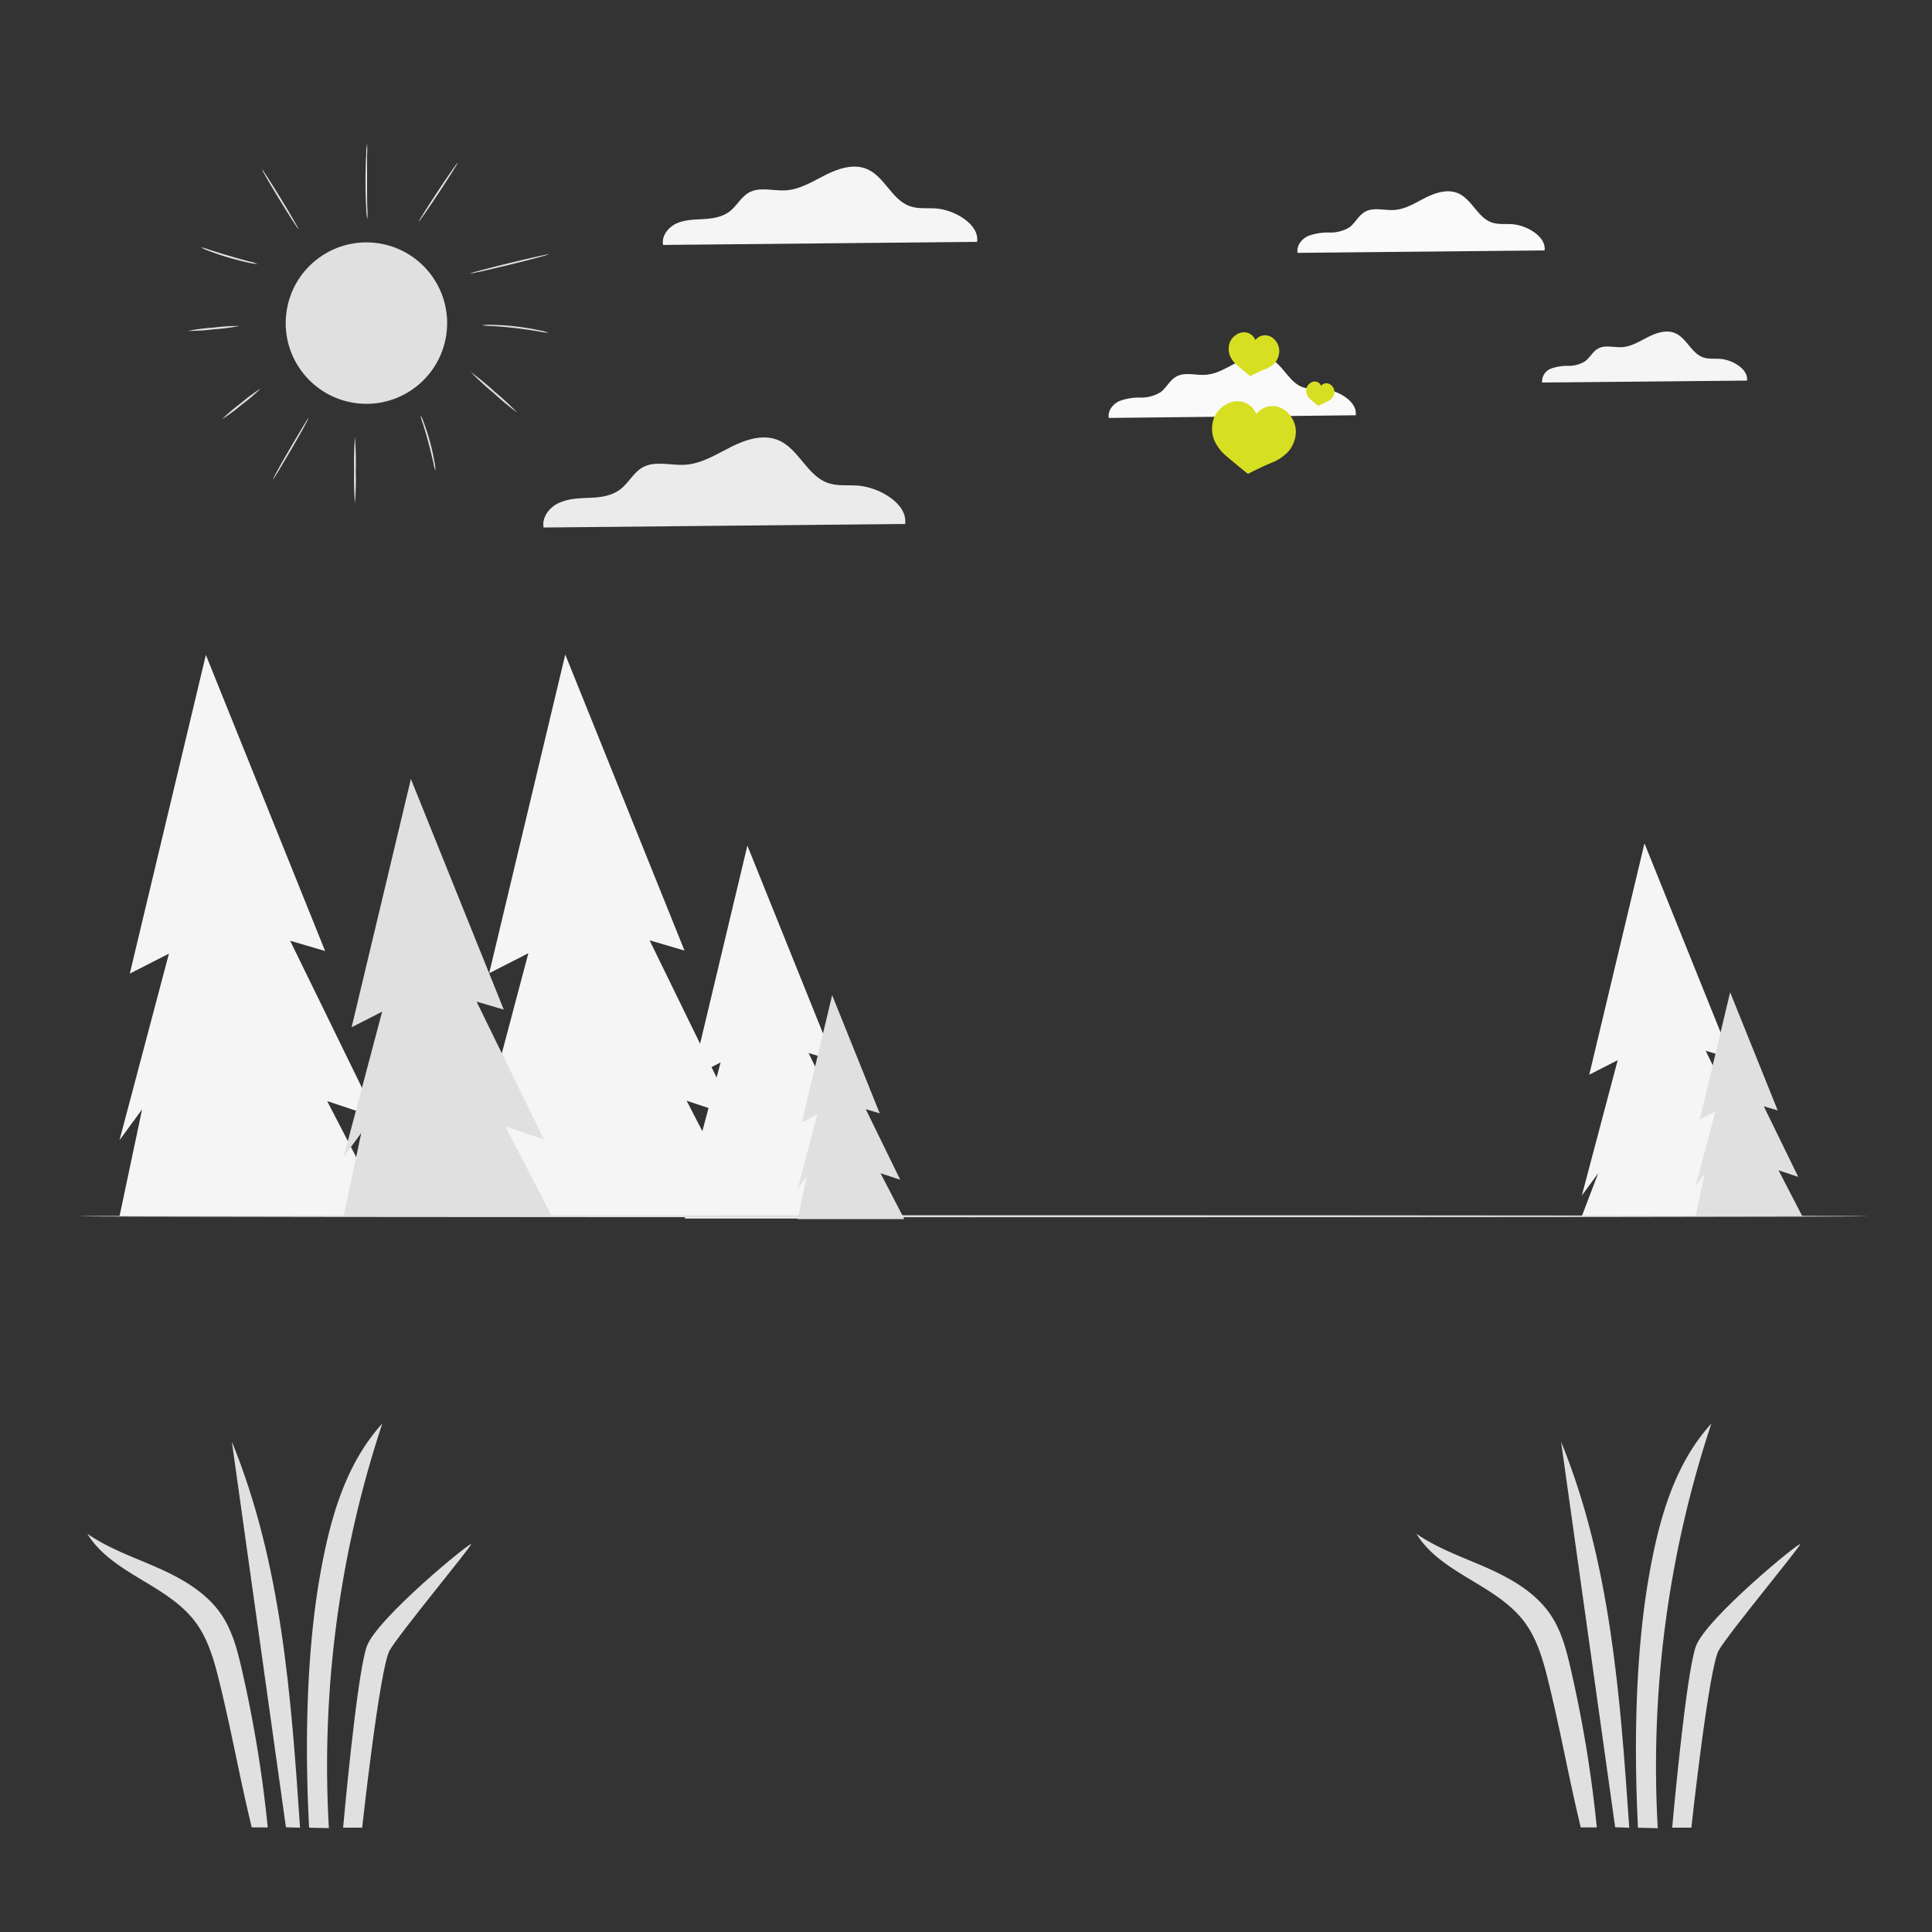 <svg xmlns="http://www.w3.org/2000/svg" viewBox="0 0 500 500"><rect x="0" y="0" width="500" height="500" fill="#333333" stroke="none"/><g id="freepik--background-complete--inject-58"><path d="M399.73,64.81c.49-3.55-4.53-6.48-8.3-6.78-1.8-.14-3.66.13-5.37-.46-3.68-1.29-5.16-6.06-8.76-7.57-2.69-1.14-5.79-.13-8.4,1.18s-5.18,3-8.1,3.16c-2.54.16-5.29-.78-7.51.46-1.65.92-2.52,2.83-4,4A9.61,9.61,0,0,1,344,60.18a14.89,14.89,0,0,0-5.45.89c-1.69.77-3.08,2.55-2.73,4.37Z" style="fill:#fafafa"></path><path d="M234.25,135.6c.71-5.2-6.62-9.47-12.14-9.92-2.62-.21-5.35.19-7.84-.68-5.4-1.88-7.55-8.85-12.82-11.07-3.94-1.66-8.47-.18-12.28,1.74s-7.59,4.34-11.85,4.61c-3.71.24-7.74-1.14-11,.67-2.42,1.35-3.68,4.14-5.91,5.78s-5,2-7.73,2.1-5.5.17-8,1.3-4.5,3.73-4,6.39Z" style="fill:#ebebeb"></path><path d="M252.88,62.59c.63-4.52-5.75-8.24-10.55-8.63-2.29-.18-4.66.17-6.83-.59-4.69-1.63-6.57-7.69-11.15-9.63-3.42-1.44-7.36-.15-10.68,1.52s-6.6,3.77-10.31,4c-3.22.2-6.73-1-9.55.58-2.1,1.18-3.2,3.6-5.14,5S184.3,56.57,182,56.7s-4.79.15-6.93,1.13-3.92,3.25-3.47,5.56Z" style="fill:#f5f5f5"></path><path d="M452.12,98.5c.41-2.94-3.75-5.37-6.88-5.62-1.49-.12-3,.11-4.45-.38-3.06-1.07-4.28-5-7.27-6.28-2.23-.94-4.8-.11-7,1s-4.31,2.46-6.72,2.62c-2.11.13-4.39-.65-6.23.38-1.37.76-2.09,2.34-3.35,3.28a8,8,0,0,1-4.38,1.18,12.47,12.47,0,0,0-4.52.74A3.57,3.57,0,0,0,399.1,99Z" style="fill:#f5f5f5"></path><polygon points="179.13 278.71 193.42 218.84 215.82 274.47 209.26 272.53 225.48 305.75 216.21 302.66 227.41 315.35 177.2 315.35 181.45 304.21 177.2 310 186.49 274.96 179.13 278.71" style="fill:#f5f5f5"></polygon><polygon points="33.59 251.97 53.28 169.49 84.14 246.12 75.09 243.46 97.44 289.22 84.67 284.96 100.11 314.76 30.93 314.76 36.78 287.09 30.93 295.07 43.72 246.8 33.59 251.97" style="fill:#f5f5f5"></polygon><polygon points="126.6 251.87 146.29 169.39 177.15 246.01 168.11 243.35 190.46 289.12 177.69 284.86 193.12 314.66 123.94 314.66 129.79 286.99 123.94 294.97 136.74 246.69 126.6 251.87" style="fill:#f5f5f5"></polygon><polygon points="207.5 290.46 215.36 257.55 227.67 288.13 224.06 287.06 232.98 305.32 227.88 303.63 234.04 315.51 206.44 315.51 208.77 304.47 206.44 307.66 211.54 288.4 207.5 290.46" style="fill:#e0e0e0"></polygon><polygon points="411.3 278.13 425.59 218.26 447.99 273.88 441.43 271.94 457.65 305.16 448.38 302.07 459.58 314.76 409.37 314.76 413.62 303.62 409.37 309.41 418.66 274.37 411.3 278.13" style="fill:#f5f5f5"></polygon><polygon points="439.9 289.71 447.76 256.8 460.07 287.37 456.47 286.31 465.38 304.57 460.29 302.87 466.44 314.76 438.84 314.76 441.18 303.72 438.84 306.91 443.95 287.65 439.9 289.71" style="fill:#e0e0e0"></polygon><polygon points="91 265.85 106.34 201.6 130.38 261.29 123.34 259.22 140.75 294.87 130.8 291.55 142.82 314.76 88.93 314.76 93.49 293.21 88.93 299.43 98.9 261.82 91 265.85" style="fill:#e0e0e0"></polygon><path d="M484,314.76c0,.15-104,.26-232.21.26s-232.23-.11-232.23-.26,104-.26,232.23-.26S484,314.62,484,314.76Z" style="fill:#e0e0e0"></path><circle cx="94.83" cy="83.61" r="20.89" transform="translate(-2.81 163.93) rotate(-80.84)" style="fill:#e0e0e0"></circle><path d="M91.86,130.32a85,85,0,0,1-.22-8.61,85.17,85.17,0,0,1,.22-8.62,85.17,85.17,0,0,1,.22,8.62A85,85,0,0,1,91.86,130.32Z" style="fill:#e0e0e0"></path><path d="M79.82,108.23c.11.06-1.86,3.66-4.39,8s-4.66,7.88-4.77,7.82,1.86-3.66,4.39-8S79.72,108.17,79.82,108.23Z" style="fill:#e0e0e0"></path><path d="M67.47,100.54a46.65,46.65,0,0,1-4.88,4.16,46.66,46.66,0,0,1-5.15,3.81,48.26,48.26,0,0,1,4.88-4.16A47.14,47.14,0,0,1,67.47,100.54Z" style="fill:#e0e0e0"></path><path d="M112.7,121.83a11.34,11.34,0,0,1-.55-2.12c-.31-1.31-.73-3.12-1.26-5.11s-1.08-3.77-1.48-5.06a12,12,0,0,1-.59-2.11,9.26,9.26,0,0,1,.88,2c.48,1.27,1.07,3,1.61,5s.92,3.83,1.14,5.16A10.85,10.85,0,0,1,112.7,121.83Z" style="fill:#e0e0e0"></path><path d="M133.88,106.8a74.75,74.75,0,0,1-6.17-5.11,74.57,74.57,0,0,1-5.89-5.43,72.42,72.42,0,0,1,6.18,5.1A72.2,72.2,0,0,1,133.88,106.8Z" style="fill:#e0e0e0"></path><path d="M142,86.14a18.86,18.86,0,0,1-2.52-.36c-1.55-.26-3.69-.59-6.06-.87s-4.54-.43-6.11-.53a16.14,16.14,0,0,1-2.53-.22,13.6,13.6,0,0,1,2.55-.09,61,61,0,0,1,6.14.41c2.38.27,4.53.66,6.07,1A12.76,12.76,0,0,1,142,86.14Z" style="fill:#e0e0e0"></path><path d="M142,65.82c0,.12-4.49,1.32-10.1,2.69s-10.17,2.38-10.2,2.26,4.49-1.32,10.1-2.69S142,65.71,142,65.82Z" style="fill:#e0e0e0"></path><path d="M118.42,42.15c.1.07-2.06,3.52-4.83,7.71s-5.1,7.53-5.2,7.47,2.06-3.52,4.83-7.71S118.32,42.09,118.42,42.15Z" style="fill:#e0e0e0"></path><path d="M95,37.21a22,22,0,0,1,0,2.87C95,41.85,95,44.29,95,47s0,5.15.07,6.91a21.13,21.13,0,0,1,0,2.87,16.84,16.84,0,0,1-.29-2.85c-.11-1.77-.2-4.22-.2-6.92s.08-5.16.19-6.92A16.38,16.38,0,0,1,95,37.21Z" style="fill:#e0e0e0"></path><path d="M77.26,59.3c-.11.06-2.31-3.35-4.92-7.62s-4.64-7.79-4.54-7.85,2.31,3.35,4.92,7.62S77.36,59.24,77.26,59.3Z" style="fill:#e0e0e0"></path><path d="M66.66,68.31A11.12,11.12,0,0,1,64.44,68c-1.36-.28-3.22-.74-5.25-1.33s-3.85-1.23-5.14-1.73A11,11,0,0,1,52,64a12.93,12.93,0,0,1,2.16.62c1.32.42,3.14,1,5.16,1.59s3.87,1.1,5.2,1.46A12.19,12.19,0,0,1,66.66,68.31Z" style="fill:#e0e0e0"></path><path d="M62,84.35a49.72,49.72,0,0,1-6.66.87,52.39,52.39,0,0,1-6.71.42,50.8,50.8,0,0,1,6.66-.86A51.43,51.43,0,0,1,62,84.35Z" style="fill:#e0e0e0"></path><path d="M404,373.09l14,99.8,3.65.12C419.31,439.11,416.84,404.54,404,373.09Z" style="fill:#e0e0e0"></path><path d="M442.9,368.42c-9.79,10.72-13.72,25.47-16.2,39.78-3.52,20.29-3.84,44.25-2.79,64.81l5.12.12A281.63,281.63,0,0,1,442.9,368.42Z" style="fill:#e0e0e0"></path><path d="M406.55,432.14c-1.12-4.95-2.41-10-5.23-14.19-3.81-5.69-10-9.29-16.27-12.09s-12.83-5-18.48-8.92c6.3,10.33,20.61,13.08,27.89,22.75,3.62,4.8,5.13,10.84,6.55,16.69,3.09,12.75,5,23.79,8.09,36.55h4.15A325.33,325.33,0,0,0,406.55,432.14Z" style="fill:#e0e0e0"></path><path d="M432.76,473s3.51-39.64,6.12-46.91,27.2-27.39,27-26.44-18.46,22.95-21.06,27.44-7.1,45.91-7.1,45.91Z" style="fill:#e0e0e0"></path><path d="M60,373.09l14,99.8,3.65.12C75.36,439.11,72.88,404.54,60,373.09Z" style="fill:#e0e0e0"></path><path d="M98.94,368.42c-9.79,10.72-13.72,25.47-16.2,39.78C79.22,428.49,78.9,452.45,80,473l5.11.12A281.63,281.63,0,0,1,98.94,368.42Z" style="fill:#e0e0e0"></path><path d="M62.6,432.14c-1.13-4.95-2.42-10-5.24-14.19-3.81-5.69-10-9.29-16.27-12.09s-12.83-5-18.48-8.92c6.3,10.33,20.61,13.08,27.89,22.75,3.62,4.8,5.13,10.84,6.55,16.69,3.09,12.75,5,23.79,8.1,36.55h4.14A327.15,327.15,0,0,0,62.6,432.14Z" style="fill:#e0e0e0"></path><path d="M88.8,473s3.52-39.64,6.12-46.91,27.2-27.39,27-26.44-18.46,22.95-21.06,27.44S93.73,473,93.73,473Z" style="fill:#e0e0e0"></path><path d="M350.86,107.47c.49-3.55-4.53-6.47-8.3-6.78-1.8-.14-3.66.13-5.37-.46-3.68-1.29-5.16-6-8.76-7.57-2.69-1.14-5.79-.13-8.4,1.19s-5.18,3-8.1,3.15c-2.54.16-5.29-.78-7.51.46-1.65.92-2.52,2.83-4,4a9.61,9.61,0,0,1-5.28,1.43,14.9,14.9,0,0,0-5.45.9c-1.69.77-3.08,2.55-2.73,4.37Z" style="fill:#fafafa"></path></g><g id="freepik--Hearts--inject-58"><path d="M331.08,90.94a4.18,4.18,0,0,0-.68-2.35A4,4,0,0,0,328.58,87a3.18,3.18,0,0,0-3.69,1,3.17,3.17,0,0,0-3.13-2,3.82,3.82,0,0,0-2.21.92,4.06,4.06,0,0,0-1.38,2,5,5,0,0,0,.12,3.11,7,7,0,0,0,2,2.62c1.41,1.19,3.27,2.69,3.27,2.69s1.94-1,3.65-1.7A7,7,0,0,0,330,93.85,5,5,0,0,0,331.08,90.94Z" style="fill:#D7DF23"></path><path d="M335.37,111.92a6.77,6.77,0,0,0-1.13-3.89,6.44,6.44,0,0,0-3-2.58,5.34,5.34,0,0,0-4.17.14,5.27,5.27,0,0,0-1.94,1.6,5.25,5.25,0,0,0-1.27-1.91,5.34,5.34,0,0,0-3.91-1.44,6.49,6.49,0,0,0-3.66,1.52A6.68,6.68,0,0,0,314,108.7a8.21,8.21,0,0,0,.21,5.14,11.45,11.45,0,0,0,3.35,4.34c2.33,2,5.41,4.46,5.41,4.46s3.22-1.69,6-2.83a11.71,11.71,0,0,0,4.54-3.06A8.23,8.23,0,0,0,335.37,111.92Z" style="fill:#D7DF23"></path><path d="M345.34,101.51a2.28,2.28,0,0,0-.38-1.31,2.19,2.19,0,0,0-1-.87,1.79,1.79,0,0,0-1.4,0,1.7,1.7,0,0,0-.65.54,1.89,1.89,0,0,0-.43-.65,1.77,1.77,0,0,0-1.31-.48,2.25,2.25,0,0,0-1.24.51,2.36,2.36,0,0,0-.77,1.12,2.87,2.87,0,0,0,.07,1.74,4,4,0,0,0,1.13,1.45c.79.67,1.82,1.5,1.82,1.5s1.09-.56,2-1a4,4,0,0,0,1.53-1A2.71,2.71,0,0,0,345.34,101.51Z" style="fill:#D7DF23"></path></g></svg>